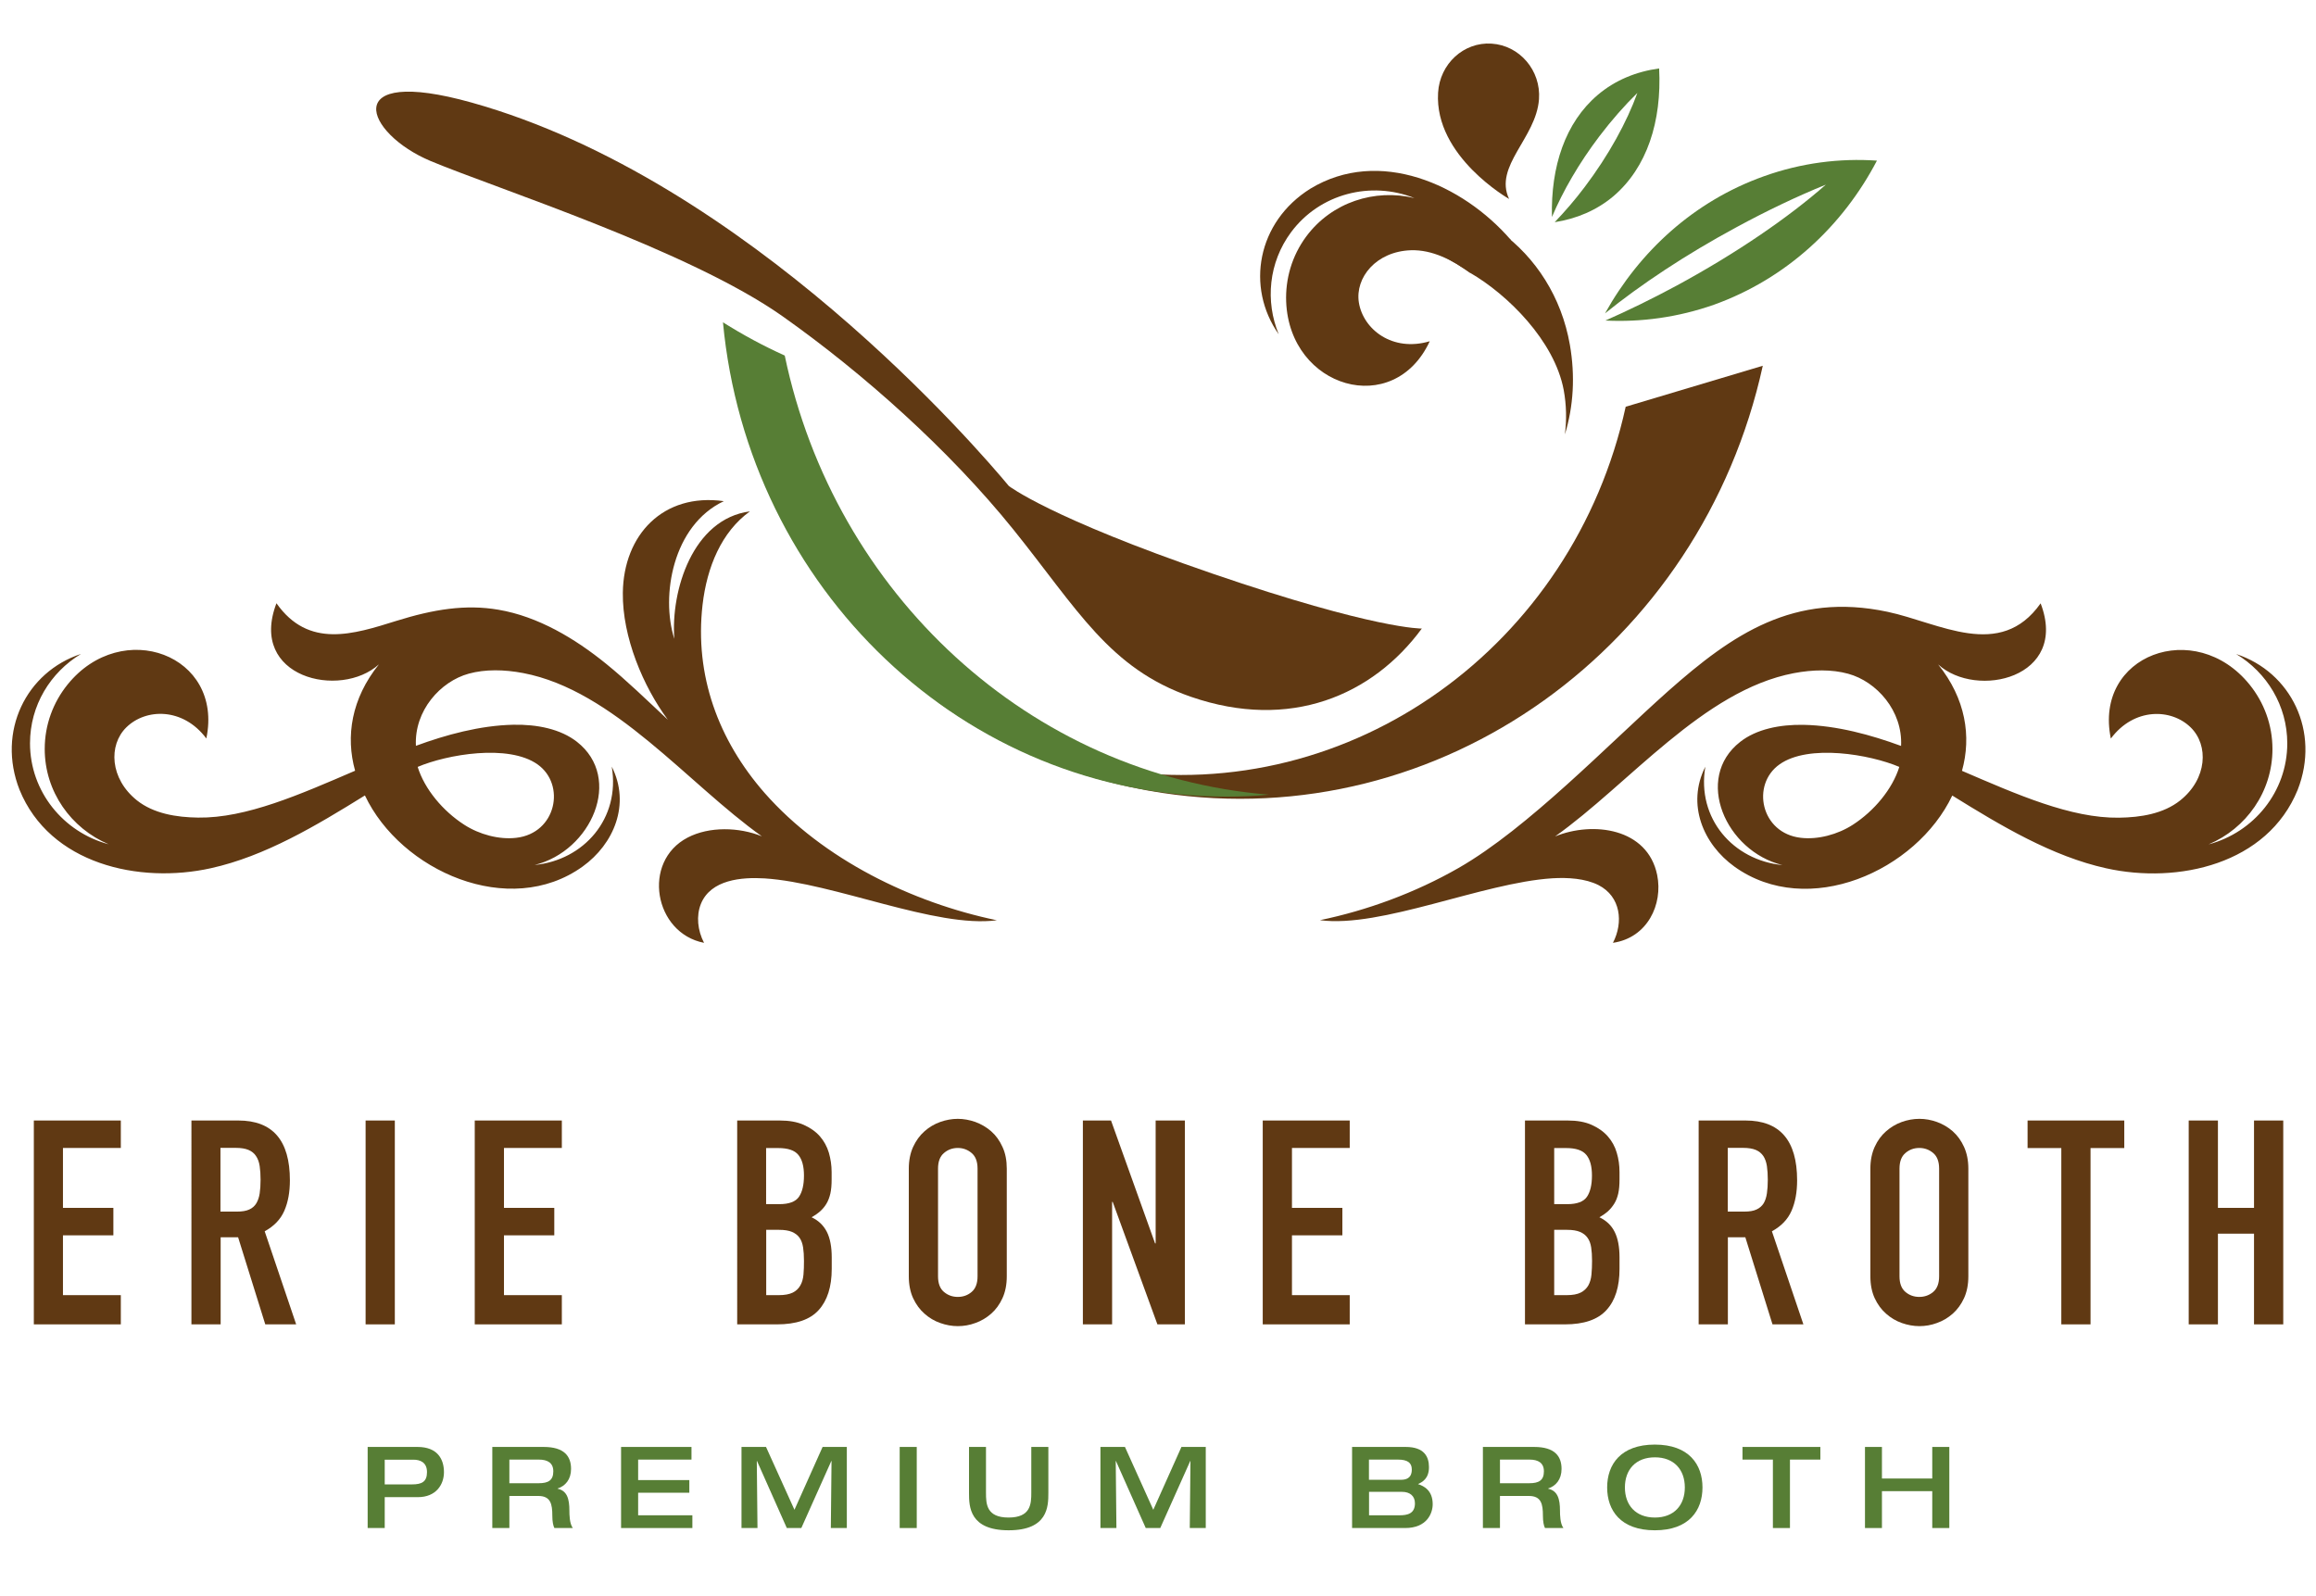 <?xml version="1.0" encoding="utf-8"?>
<!-- Generator: Adobe Illustrator 16.0.0, SVG Export Plug-In . SVG Version: 6.00 Build 0)  -->
<!DOCTYPE svg PUBLIC "-//W3C//DTD SVG 1.1//EN" "http://www.w3.org/Graphics/SVG/1.1/DTD/svg11.dtd">
<svg version="1.1" id="Layer_1" xmlns="http://www.w3.org/2000/svg" xmlns:xlink="http://www.w3.org/1999/xlink" x="0px" y="0px"
	 width="236.16px" height="162.72px" viewBox="0 0 236.16 162.72" enable-background="new 0 0 236.16 162.72" xml:space="preserve">
<g>
	<g>
		<polygon fill="#603913" points="3.45,114.27 12.32,114.27 12.32,117.07 6.42,117.07 6.42,123.18 11.56,123.18 11.56,125.98 
			6.42,125.98 6.42,132.08 12.32,132.08 12.32,135.06 3.45,135.06 		"/>
		<path fill="#603913" d="M19.51,114.27h4.79c3.51,0,5.26,2.03,5.26,6.1c0,1.21-0.19,2.24-0.57,3.11c-0.38,0.87-1.04,1.56-2,2.09
			l3.21,9.49h-3.15l-2.77-8.88h-1.78v8.88h-2.98V114.27z M22.48,123.56h1.69c0.53,0,0.94-0.07,1.26-0.22
			c0.31-0.14,0.55-0.36,0.71-0.63c0.16-0.27,0.28-0.61,0.34-1.01c0.06-0.4,0.09-0.86,0.09-1.39c0-0.52-0.03-0.99-0.09-1.39
			c-0.06-0.4-0.18-0.74-0.37-1.02c-0.18-0.28-0.44-0.49-0.77-0.63c-0.33-0.14-0.77-0.21-1.31-0.21h-1.55V123.56z"/>
		<rect x="37.28" y="114.27" fill="#603913" width="2.98" height="20.79"/>
		<polygon fill="#603913" points="48.41,114.27 57.29,114.27 57.29,117.07 51.39,117.07 51.39,123.18 56.52,123.18 56.52,125.98 
			51.39,125.98 51.39,132.08 57.29,132.08 57.29,135.06 48.41,135.06 		"/>
		<path fill="#603913" d="M75.16,114.27h4.35c0.95,0,1.76,0.14,2.44,0.44c0.67,0.3,1.22,0.68,1.65,1.17
			c0.43,0.49,0.73,1.05,0.92,1.68c0.18,0.63,0.28,1.29,0.28,1.97v0.75c0,0.57-0.04,1.04-0.13,1.44c-0.09,0.39-0.22,0.73-0.39,1.02
			c-0.17,0.29-0.39,0.55-0.64,0.78c-0.25,0.22-0.55,0.43-0.88,0.62c0.7,0.33,1.21,0.82,1.55,1.48c0.33,0.65,0.5,1.52,0.5,2.61v1.17
			c0,1.83-0.45,3.23-1.33,4.2c-0.88,0.98-2.3,1.46-4.25,1.46h-4.06V114.27z M78.13,122.8h1.34c0.99,0,1.66-0.25,2-0.75
			c0.34-0.5,0.51-1.22,0.51-2.17c0-0.94-0.19-1.64-0.57-2.1c-0.38-0.47-1.06-0.7-2.06-0.7h-1.23V122.8z M78.13,132.08h1.29
			c0.6,0,1.07-0.09,1.42-0.26c0.34-0.17,0.6-0.42,0.77-0.73c0.18-0.31,0.28-0.68,0.32-1.11c0.04-0.43,0.05-0.9,0.05-1.4
			c0-0.52-0.03-0.98-0.09-1.37c-0.06-0.39-0.18-0.72-0.36-0.98c-0.19-0.27-0.45-0.46-0.77-0.6c-0.33-0.14-0.77-0.21-1.32-0.21h-1.31
			V132.08z"/>
		<path fill="#603913" d="M92.67,119.18c0-0.84,0.15-1.58,0.44-2.22c0.3-0.64,0.68-1.17,1.16-1.59c0.47-0.42,1.01-0.74,1.6-0.95
			c0.59-0.21,1.2-0.32,1.79-0.32c0.6,0,1.2,0.11,1.8,0.32c0.59,0.22,1.13,0.53,1.61,0.95c0.48,0.42,0.86,0.95,1.15,1.59
			c0.3,0.64,0.44,1.38,0.44,2.22v10.98c0,0.85-0.15,1.6-0.44,2.23c-0.29,0.63-0.67,1.16-1.15,1.58c-0.48,0.42-1.01,0.74-1.61,0.95
			c-0.59,0.22-1.19,0.32-1.8,0.32c-0.6,0-1.2-0.11-1.79-0.32c-0.6-0.21-1.13-0.53-1.6-0.95c-0.48-0.42-0.86-0.94-1.16-1.58
			c-0.29-0.63-0.44-1.38-0.44-2.23V119.18z M95.65,130.16c0,0.72,0.2,1.25,0.6,1.59c0.4,0.34,0.87,0.51,1.42,0.51
			c0.54,0,1.02-0.17,1.41-0.51c0.4-0.34,0.6-0.87,0.6-1.59v-10.98c0-0.72-0.2-1.25-0.6-1.59c-0.4-0.34-0.87-0.52-1.41-0.52
			c-0.54,0-1.02,0.17-1.42,0.52c-0.4,0.34-0.6,0.87-0.6,1.59V130.16z"/>
		<polygon fill="#603913" points="110.42,114.27 113.29,114.27 117.78,126.8 117.84,126.8 117.84,114.27 120.82,114.27 
			120.82,135.06 118.02,135.06 113.46,122.57 113.4,122.57 113.4,135.06 110.42,135.06 		"/>
		<polygon fill="#603913" points="128.76,114.27 137.63,114.27 137.63,117.07 131.74,117.07 131.74,123.18 136.88,123.18 
			136.88,125.98 131.74,125.98 131.74,132.08 137.63,132.08 137.63,135.06 128.76,135.06 		"/>
		<path fill="#603913" d="M155.5,114.27h4.35c0.95,0,1.77,0.14,2.44,0.44c0.67,0.3,1.22,0.68,1.65,1.17
			c0.43,0.49,0.74,1.05,0.92,1.68c0.19,0.63,0.28,1.29,0.28,1.97v0.75c0,0.57-0.04,1.04-0.13,1.44c-0.09,0.39-0.22,0.73-0.4,1.02
			c-0.18,0.29-0.39,0.55-0.64,0.78c-0.25,0.22-0.55,0.43-0.88,0.62c0.7,0.33,1.22,0.82,1.55,1.48c0.33,0.65,0.5,1.52,0.5,2.61v1.17
			c0,1.83-0.44,3.23-1.33,4.2c-0.89,0.98-2.3,1.46-4.25,1.46h-4.06V114.27z M158.48,122.8h1.34c0.99,0,1.66-0.25,2-0.75
			c0.34-0.5,0.51-1.22,0.51-2.17c0-0.94-0.19-1.64-0.57-2.1c-0.38-0.47-1.07-0.7-2.06-0.7h-1.22V122.8z M158.48,132.08h1.28
			c0.61,0,1.08-0.09,1.42-0.26c0.34-0.17,0.6-0.42,0.78-0.73c0.17-0.31,0.28-0.68,0.32-1.11c0.04-0.43,0.06-0.9,0.06-1.4
			c0-0.52-0.03-0.98-0.09-1.37c-0.06-0.39-0.18-0.72-0.37-0.98c-0.19-0.27-0.44-0.46-0.77-0.6c-0.33-0.14-0.77-0.21-1.32-0.21h-1.31
			V132.08z"/>
		<path fill="#603913" d="M173.2,114.27h4.79c3.5,0,5.26,2.03,5.26,6.1c0,1.21-0.19,2.24-0.57,3.11c-0.38,0.87-1.04,1.56-2,2.09
			l3.21,9.49h-3.15l-2.77-8.88h-1.78v8.88h-2.98V114.27z M176.18,123.56h1.69c0.53,0,0.94-0.07,1.25-0.22
			c0.31-0.14,0.55-0.36,0.72-0.63c0.16-0.27,0.27-0.61,0.33-1.01s0.09-0.86,0.09-1.39c0-0.52-0.03-0.99-0.09-1.39
			c-0.06-0.4-0.18-0.74-0.36-1.02c-0.19-0.28-0.44-0.49-0.77-0.63c-0.33-0.14-0.77-0.21-1.31-0.21h-1.55V123.56z"/>
		<path fill="#603913" d="M190.72,119.18c0-0.84,0.15-1.58,0.44-2.22c0.29-0.64,0.68-1.17,1.16-1.59c0.48-0.42,1.01-0.74,1.6-0.95
			c0.59-0.21,1.19-0.32,1.8-0.32c0.61,0,1.2,0.11,1.79,0.32c0.6,0.22,1.13,0.53,1.61,0.95c0.47,0.42,0.86,0.95,1.15,1.59
			c0.29,0.64,0.44,1.38,0.44,2.22v10.98c0,0.85-0.15,1.6-0.44,2.23c-0.29,0.63-0.68,1.16-1.15,1.58c-0.48,0.42-1.01,0.74-1.61,0.95
			c-0.59,0.22-1.19,0.32-1.79,0.32c-0.6,0-1.2-0.11-1.8-0.32c-0.59-0.21-1.13-0.53-1.6-0.95c-0.48-0.42-0.86-0.94-1.16-1.58
			c-0.29-0.63-0.44-1.38-0.44-2.23V119.18z M193.69,130.16c0,0.72,0.2,1.25,0.6,1.59c0.4,0.34,0.87,0.51,1.42,0.51
			c0.54,0,1.02-0.17,1.42-0.51c0.4-0.34,0.6-0.87,0.6-1.59v-10.98c0-0.72-0.2-1.25-0.6-1.59c-0.4-0.34-0.87-0.52-1.42-0.52
			c-0.54,0-1.02,0.17-1.42,0.52c-0.4,0.34-0.6,0.87-0.6,1.59V130.16z"/>
		<polygon fill="#603913" points="210.19,117.08 206.75,117.08 206.75,114.27 216.61,114.27 216.61,117.08 213.17,117.08 
			213.17,135.06 210.19,135.06 		"/>
		<polygon fill="#603913" points="223.18,114.27 226.16,114.27 226.16,123.18 229.84,123.18 229.84,114.27 232.82,114.27 
			232.82,135.06 229.84,135.06 229.84,125.81 226.16,125.81 226.16,135.06 223.18,135.06 		"/>
	</g>
	<g>
		<path fill-rule="evenodd" clip-rule="evenodd" fill="#603913" d="M164.47,96.15c3.52-0.51,5.12-3.93,4.51-6.92
			c-0.98-4.78-6.54-5.51-10.41-3.93c7.53-5.34,15.11-14.89,24.34-16.65c1.95-0.37,3.88-0.4,5.55,0.06c2.89,0.79,5.57,3.77,5.39,7.36
			c-3.05-1.12-6.53-2.08-9.92-2.15c-2.44-0.05-4.84,0.44-6.49,1.74c-4.74,3.71-1.47,11.14,4.31,12.56
			c-5.01-0.49-8.76-4.74-7.86-10.03c-1.94,3.84-0.21,7.9,2.97,10.19c7.48,5.37,18.55,0.46,22.21-7.25c4.98,3.09,10.18,6.2,15.7,7.42
			c7.33,1.63,16.44-0.42,19.52-8c2.33-5.95-0.69-12.02-6.27-13.85c3.12,1.88,5.21,5.25,5.21,9.11c0,4.92-3.4,9.07-8.02,10.3
			c3.83-1.62,6.51-5.36,6.51-9.72c0-2.48-0.87-4.76-2.33-6.57c-5.55-6.87-15.92-3.03-14.15,5.5c2.36-3.17,6.16-3.09,8.15-1.13
			c1.84,1.81,1.69,5.23-1.08,7.44c-1.71,1.36-4.03,1.73-6.24,1.76c-4.9,0.07-10.41-2.37-16.01-4.78c0.98-3.5,0.38-7.36-2.43-10.85
			c3.92,3.57,13.36,1.36,10.45-6.23c-4.13,5.86-10.33,1.98-15.62,0.86c-9.54-2.02-15.79,2.27-22.35,8.08
			c-6.12,5.44-14.29,13.98-21.37,18.04c-4.45,2.55-9.37,4.34-14.15,5.33c6.24,0.83,16.57-3.81,23.68-4.27
			c1.61-0.1,3.39,0.02,4.72,0.69C165.28,91.43,165.55,94.07,164.47,96.15 M71.79,96.15c-5.09-0.98-6.39-8.29-1.66-10.74
			c2.2-1.14,5.22-1.07,7.56-0.12c-7.53-5.34-15.1-14.89-24.34-16.65c-1.95-0.37-3.87-0.4-5.55,0.06c-2.89,0.79-5.57,3.77-5.39,7.36
			c3.04-1.12,6.53-2.08,9.93-2.15c2.44-0.05,4.83,0.44,6.49,1.74c4.74,3.71,1.47,11.14-4.31,12.56c5.01-0.49,8.75-4.74,7.86-10.03
			c1.94,3.84,0.21,7.9-2.97,10.19c-7.47,5.37-18.55,0.46-22.2-7.25c-4.98,3.09-10.18,6.2-15.7,7.42c-7.33,1.63-16.43-0.42-19.52-8
			c-2.33-5.95,0.69-12.02,6.27-13.85c-3.12,1.88-5.2,5.25-5.2,9.11c0,4.92,3.4,9.07,8.02,10.3c-3.83-1.62-6.52-5.36-6.52-9.72
			c0-2.48,0.87-4.76,2.33-6.57c5.55-6.87,15.93-3.03,14.15,5.5c-2.37-3.17-6.17-3.09-8.16-1.13c-1.84,1.81-1.68,5.23,1.08,7.44
			c1.71,1.36,4.04,1.73,6.24,1.76c4.9,0.07,10.41-2.37,16.01-4.78c-0.98-3.5-0.38-7.36,2.43-10.85c-3.93,3.57-13.36,1.36-10.45-6.23
			c3.27,4.65,7.84,3.17,12.22,1.8c3.82-1.19,7.07-1.71,10.41-1.14c4.06,0.69,7.81,2.94,10.98,5.51c2.11,1.71,4.14,3.69,6.3,5.71
			c-2.51-3.38-4.65-8.44-4.59-12.95c0.07-5.9,4.11-10.21,10.3-9.34c-5.21,2.45-6.45,9.66-5.05,14.04c-0.37-4.92,1.87-12.23,7.71-13
			c-2.9,2.09-4.38,5.67-4.83,9.52c-0.83,7.21,1.61,13.81,6.33,19.2c5.95,6.77,15.05,11.19,23.68,12.98
			c-6.23,0.83-16.56-3.81-23.68-4.27c-2.32-0.14-5.49,0.11-6.5,2.6C70.98,93.4,71.13,94.88,71.79,96.15 M42.59,78.21
			c2.98-1.27,9.25-2.36,12.22-0.26c2.91,2.06,1.92,7.02-2.16,7.49c-1.75,0.21-3.78-0.34-5.31-1.33
			C45.16,82.71,43.29,80.47,42.59,78.21 M193.67,78.21c-2.98-1.27-9.25-2.36-12.21-0.26c-2.92,2.06-1.92,7.02,2.16,7.49
			c1.75,0.21,3.78-0.34,5.31-1.33C191.1,82.71,192.97,80.47,193.67,78.21"/>
		<path fill="#603913" d="M123.64,58.5c-16.63-5.7-20.77-8.94-20.77-8.94c-3.01-3.62-26.62-31.22-54.78-39.1
			c-13.62-3.81-10.91,3.15-4.16,5.97c6.75,2.82,26.34,9.09,35.89,15.84c8.2,5.8,16.95,13.59,23.51,21.73
			c6.55,8.14,9.78,14.18,18.11,17.06c10.11,3.49,18.53-0.14,23.54-6.96C144.97,64.1,140.27,64.2,123.64,58.5"/>
		<path fill="#577E35" d="M179.85,17.98c-7.11,2.54-12.66,7.64-16.19,13.98c3.61-2.92,8.22-5.99,13.41-8.79
			c3.15-1.71,6.23-3.17,9.11-4.34c-3.81,3.35-9.11,6.99-15.2,10.29c-2.5,1.35-4.95,2.54-7.28,3.57c3.67,0.18,7.42-0.33,11.09-1.62
			c7.35-2.65,13.1-8,16.6-14.69C187.58,16.12,183.67,16.61,179.85,17.98"/>
		<path fill="#577E35" d="M162.92,9.68c-3.31,2.81-4.8,7.3-4.67,12.45c1.11-2.63,2.76-5.5,4.85-8.25c1.27-1.67,2.58-3.15,3.86-4.4
			c-1.08,2.98-2.93,6.36-5.37,9.59c-1,1.33-2.04,2.52-3.06,3.59c2.23-0.35,4.28-1.21,5.99-2.65c3.42-2.92,4.94-7.62,4.66-13.03
			C166.83,7.3,164.69,8.18,162.92,9.68"/>
		<path fill="#603913" d="M179.75,37.3l-13.98,4.18c-5.34,24.34-27.9,40.71-52.09,37.04c-6.74-1.02-12.9-3.5-18.29-7.08
			c6.69,4.79,14.51,8.11,23.1,9.42C146.95,85.17,173.47,65.92,179.75,37.3"/>
		<path fill="#577E35" d="M80.02,36.26c-2.15-0.97-4.25-2.1-6.3-3.39c2.55,27.14,24.56,48.37,51.37,48.37c1.45,0,2.88-0.07,4.3-0.2
			C104.99,79.06,85.09,60.54,80.02,36.26"/>
		<path fill="#603913" d="M140.26,20.45L140.26,20.45c9.26-1.32,18.11,4.91,19.82,14.72c0.55,3.16,0.37,6.27-0.51,9.13
			c0.19-1.47,0.16-3-0.12-4.53c-0.95-5.04-5.75-9.75-9.53-11.94c-1.21-0.8-5.52-4.06-10.56-3.04c-5.26,1.06-6.73,13.07-7.75,7.62
			c-1.02-5.46,2.41-10.74,7.66-11.8C139.6,20.53,139.93,20.48,140.26,20.45"/>
		<path fill="#603913" d="M146.64,9.46c0.17-2.95,2.62-5.2,5.46-5.01c2.84,0.18,5.04,2.72,4.83,5.67
			c-0.29,3.97-4.63,6.81-3.05,10.17C153.88,20.28,146.25,15.96,146.64,9.46"/>
		<path fill-rule="evenodd" clip-rule="evenodd" fill="#603913" d="M149.92,27.83c-1.78-1.29-3.87-2.38-6.05-2.31
			c-3.54,0.12-5.7,2.78-5.31,5.32c0.44,2.76,3.44,5.09,7.23,3.96c-3.67,7.91-14.28,4.8-14.64-4.02c-0.09-2.32,0.57-4.67,2.05-6.67
			c2.6-3.49,6.98-4.89,11.03-3.91c-4.44-1.77-9.64-0.47-12.58,3.48c-2.3,3.1-2.64,7.05-1.26,10.41c-3.38-4.8-2.2-11.46,3.23-14.85
			c7-4.24,15.53-0.45,20.44,5.23"/>
	</g>
	<g>
		<path fill="#577E35" d="M37.49,147.56h5.09c2.02,0,2.69,1.24,2.69,2.57c0,1.26-0.8,2.55-2.66,2.55h-3.38v3.15h-1.74V147.56z
			 M39.23,151.38h2.79c0.98,0,1.52-0.26,1.52-1.25c0-1.02-0.72-1.27-1.39-1.27h-2.92V151.38z"/>
		<path fill="#577E35" d="M50.2,147.56h5.24c2.11,0,2.79,0.96,2.79,2.24c0,1.08-0.59,1.75-1.37,2v0.02c0.98,0.21,1.2,1.06,1.2,2.24
			c0,0.39,0.01,1.32,0.35,1.77h-1.88c-0.12-0.23-0.21-0.65-0.21-1.25c0-1.18-0.16-2.02-1.43-2.02h-2.95v3.27H50.2V147.56z
			 M54.94,151.26c0.96,0,1.48-0.29,1.48-1.21c0-0.86-0.57-1.2-1.48-1.2h-3v2.41H54.94z"/>
		<polygon fill="#577E35" points="63.33,147.56 70.51,147.56 70.51,148.85 65.07,148.85 65.07,150.94 70.29,150.94 70.29,152.23 
			65.07,152.23 65.07,154.53 70.6,154.53 70.6,155.83 63.33,155.83 		"/>
		<polygon fill="#577E35" points="75.61,147.56 78.11,147.56 81.01,153.97 83.88,147.56 86.35,147.56 86.35,155.83 84.72,155.83 
			84.79,148.99 84.77,148.99 81.71,155.83 80.23,155.83 77.19,148.99 77.17,148.99 77.24,155.83 75.61,155.83 		"/>
		<rect x="91.74" y="147.56" fill="#577E35" width="1.74" height="8.27"/>
		<path fill="#577E35" d="M98.8,147.56h1.74v4.66c0,1.15,0.04,2.54,2.3,2.54c2.27,0,2.32-1.39,2.32-2.54v-4.66h1.74v4.71
			c0,1.37-0.05,3.79-4.05,3.79c-3.99,0-4.04-2.42-4.04-3.79V147.56z"/>
		<polygon fill="#577E35" points="112.21,147.56 114.71,147.56 117.6,153.97 120.47,147.56 122.95,147.56 122.95,155.83 
			121.32,155.83 121.39,148.99 121.37,148.99 118.31,155.83 116.83,155.83 113.79,148.99 113.77,148.99 113.84,155.83 
			112.21,155.83 		"/>
		<path fill="#577E35" d="M137.87,147.56h5.47c1.89,0,2.37,1,2.37,2.06c0,1.18-0.68,1.52-1.12,1.73c0.63,0.2,1.5,0.66,1.5,2.05
			c0,0.92-0.58,2.43-2.81,2.43h-5.41V147.56z M139.6,150.91h3.24c0.49,0,1.12-0.12,1.12-1.05c0-0.68-0.42-1.01-1.43-1.01h-2.94
			V150.91z M139.6,154.53h3.12c0.77,0,1.56-0.15,1.56-1.22c0-0.76-0.53-1.17-1.31-1.17h-3.37V154.53z"/>
		<path fill="#577E35" d="M151.21,147.56h5.23c2.11,0,2.79,0.96,2.79,2.24c0,1.08-0.59,1.75-1.37,2v0.02
			c0.98,0.21,1.21,1.06,1.21,2.24c0,0.39,0.01,1.32,0.35,1.77h-1.88c-0.12-0.23-0.21-0.65-0.21-1.25c0-1.18-0.16-2.02-1.43-2.02
			h-2.95v3.27h-1.74V147.56z M155.95,151.26c0.96,0,1.48-0.29,1.48-1.21c0-0.86-0.57-1.2-1.48-1.2h-3v2.41H155.95z"/>
		<path fill="#577E35" d="M163.88,151.69c0-2.33,1.37-4.37,4.86-4.37s4.86,2.04,4.86,4.37s-1.36,4.37-4.86,4.37
			S163.88,154.02,163.88,151.69 M171.8,151.69c0-1.82-1.11-3.07-3.05-3.07c-1.95,0-3.06,1.25-3.06,3.07c0,1.82,1.11,3.07,3.06,3.07
			C170.69,154.76,171.8,153.51,171.8,151.69"/>
		<polygon fill="#577E35" points="180.78,148.85 177.68,148.85 177.68,147.56 185.62,147.56 185.62,148.85 182.52,148.85 
			182.52,155.83 180.78,155.83 		"/>
		<polygon fill="#577E35" points="190.17,147.56 191.9,147.56 191.9,150.78 197.03,150.78 197.03,147.56 198.77,147.56 
			198.77,155.83 197.03,155.83 197.03,152.07 191.9,152.07 191.9,155.83 190.17,155.83 		"/>
	</g>
</g>
</svg>
